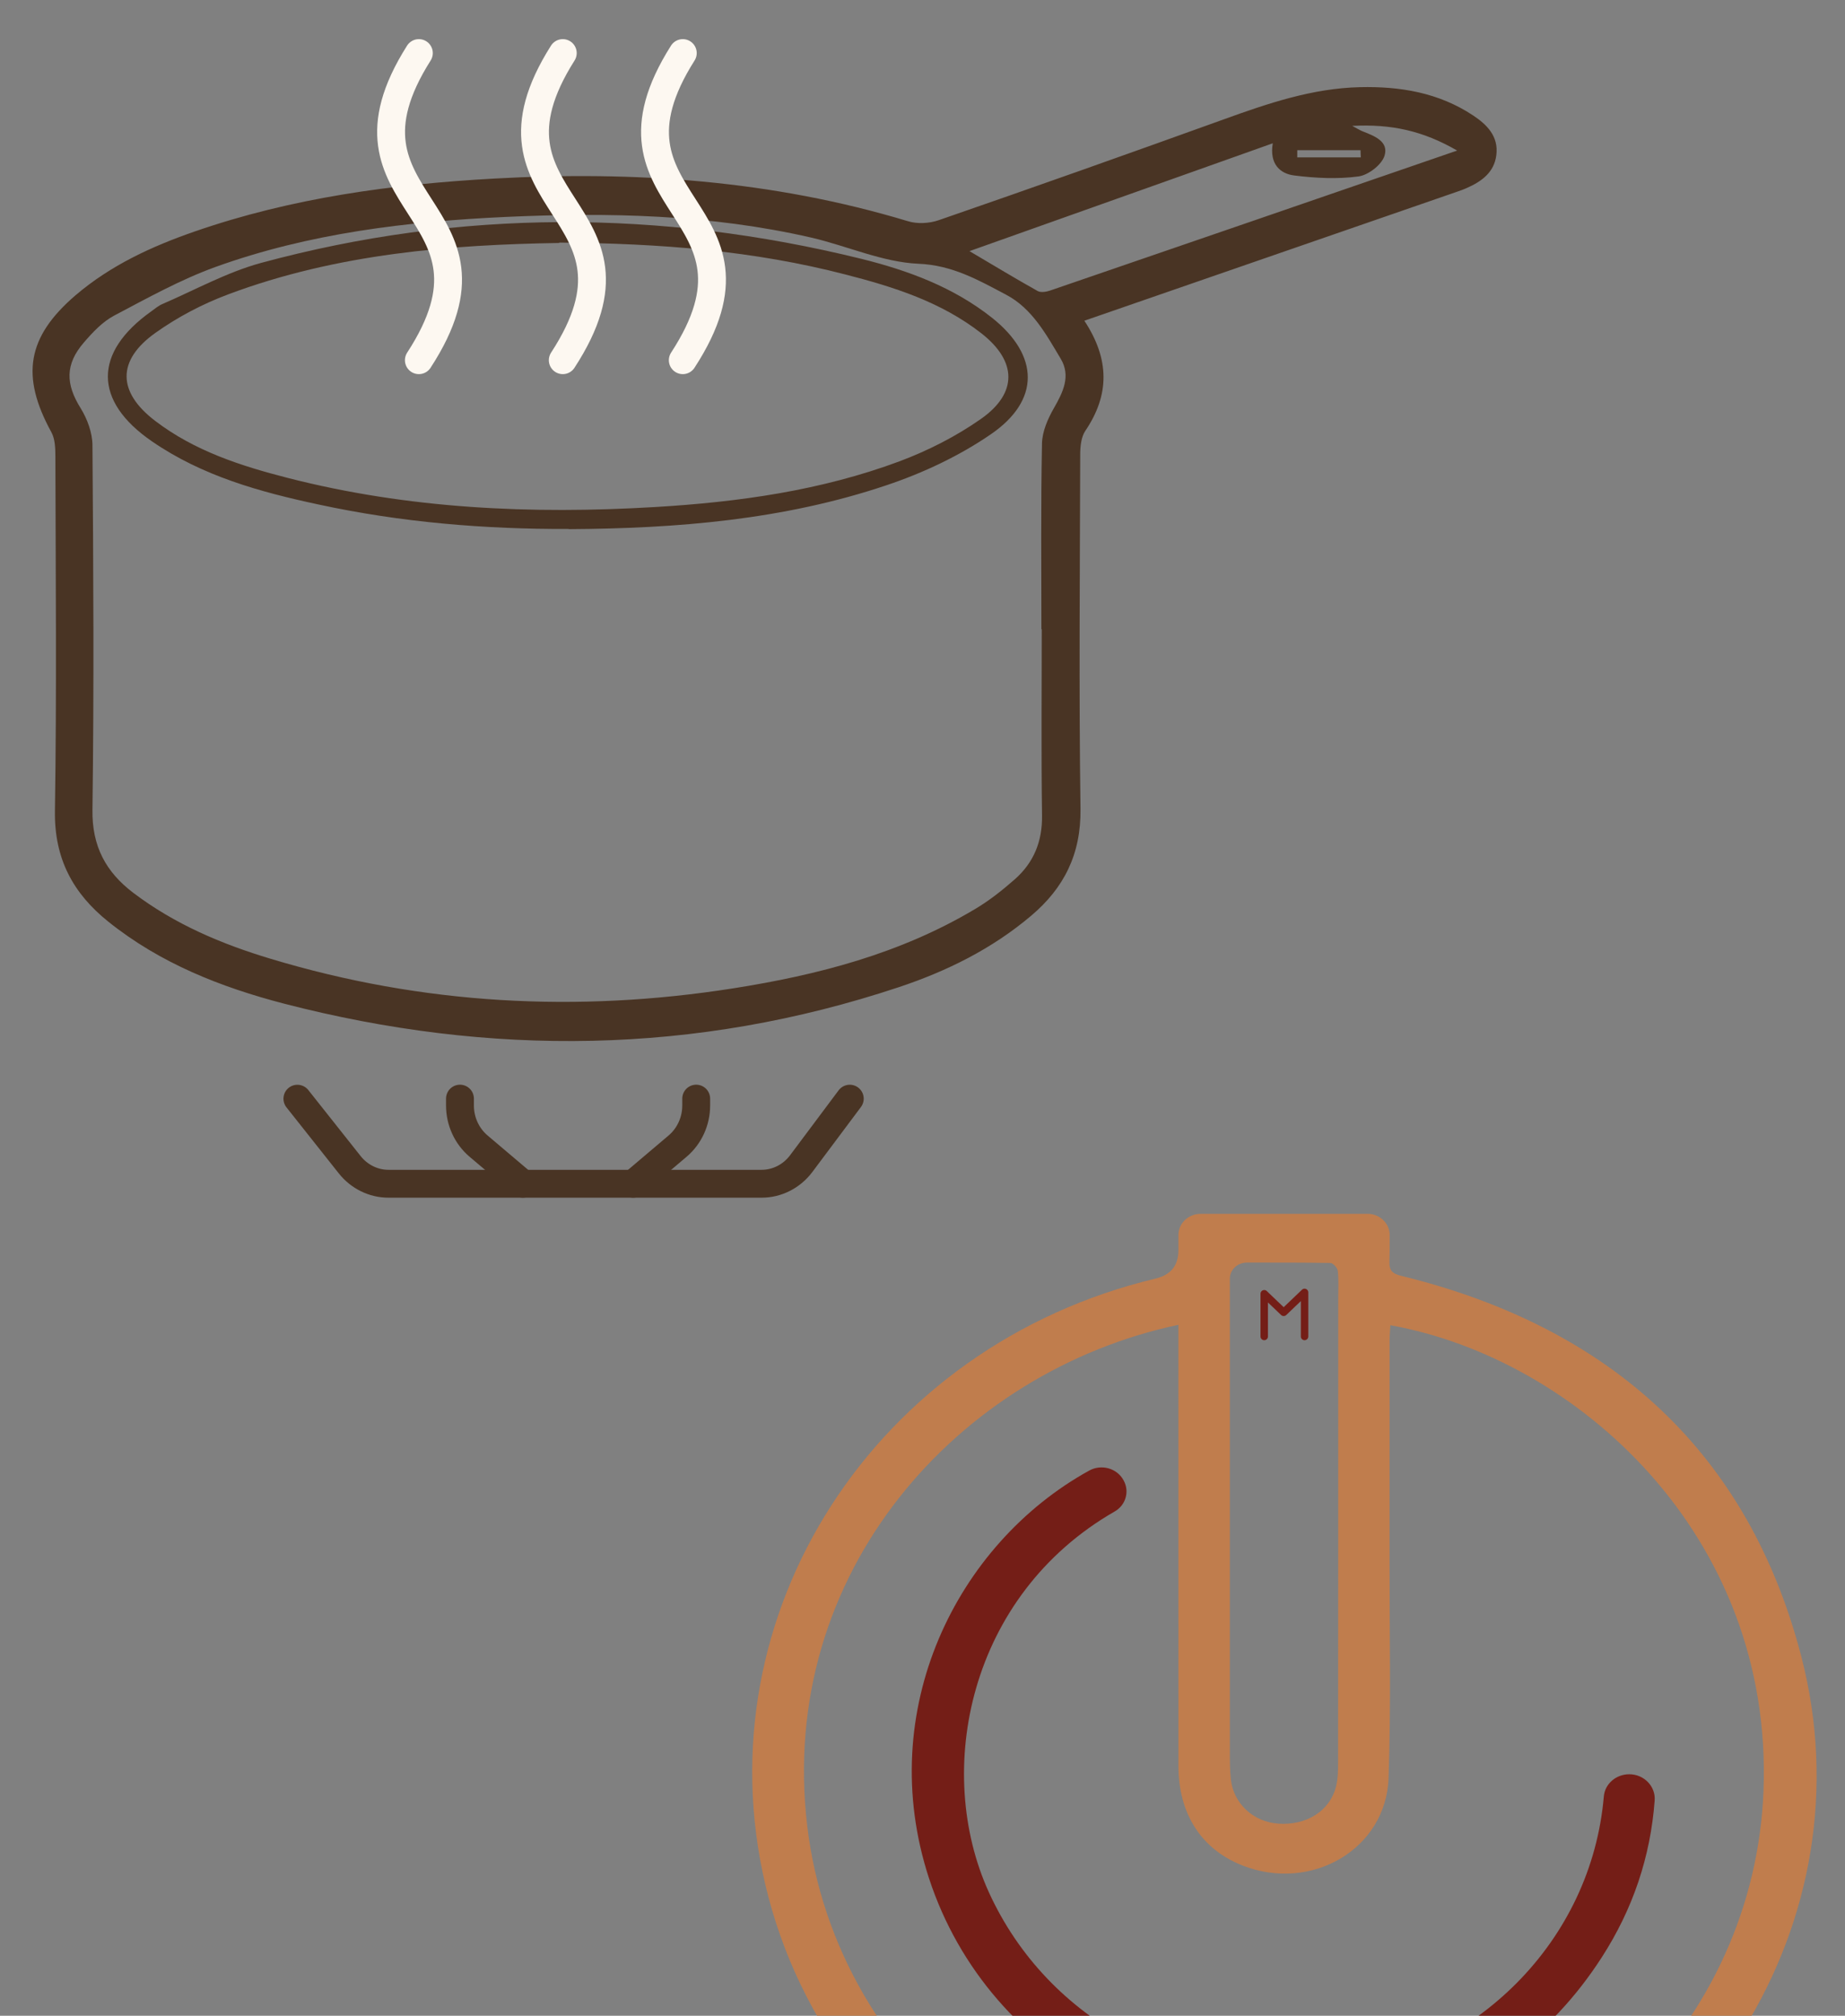 <?xml version="1.0" encoding="UTF-8"?><svg id="Layer_1" xmlns="http://www.w3.org/2000/svg" viewBox="0 0 531 580"><rect x="0" y="0" width="531" height="580" fill="#808080" stroke="none"/><defs><style>.cls-1{stroke:#741e17;stroke-width:2.14px;}.cls-1,.cls-2,.cls-3{fill:none;stroke-linecap:round;stroke-linejoin:round;}.cls-2{stroke:#fdf8f1;}.cls-2,.cls-3{stroke-width:8.02px;}.cls-3{stroke:#493424;}.cls-4{fill:#493424;}.cls-4,.cls-5,.cls-6{stroke-width:0px;}.cls-5{fill:#c07d4d;}.cls-6{fill:#741e17;}</style></defs><path class="cls-4" d="m312.14,92.26c15.44-5.36,30.27-10.49,45.14-15.62,20.63-7.11,41.2-14.28,61.83-21.39,1.04-.36,2.08-.72,3.07-1.17,4.19-1.85,7.87-4.46,8.47-9.46.69-5.41-2.73-8.78-6.66-11.39-9.9-6.57-21.01-8.42-32.55-8.15-13.75.31-26.55,4.68-39.39,9.32-27.24,9.82-54.52,19.5-81.89,28.96-2.73.94-6.18,1.13-8.91.27-38.96-11.76-78.69-14.5-118.98-12.25-29.35,1.62-58.28,5.54-86.21,15.22-12.37,4.28-24.21,9.73-34.33,18.37-13.96,11.98-15.82,23.19-6.96,39.36,1.08,1.94,1.17,4.64,1.17,7.02.08,34,.39,68-.13,101.95-.22,13.78,5.23,23.77,15.35,31.88,15,12.03,32.43,18.87,50.58,23.6,59.36,15.35,118.42,14.73,176.92-4.73,13.79-4.59,26.81-10.99,38.13-20.58,9.43-7.97,14.35-17.69,14.18-30.71-.47-34-.17-67.95-.08-101.95,0-2.3.26-5.04,1.47-6.84,7-10.36,7.05-20.54-.26-31.66l.04-.04h0Zm-12.32,88.76c0,17.84-.17,35.67.08,53.55.13,7.57-2.42,13.65-7.82,18.42-3.59,3.16-7.39,6.17-11.5,8.6-21.53,12.83-45.22,18.96-69.57,22.79-44.96,7.07-89.41,4.68-133.12-8.51-14.1-4.23-27.63-9.95-39.56-19-7.82-5.95-11.89-13.33-11.72-23.91.47-34.95.26-69.84,0-104.79,0-3.6-1.47-7.57-3.37-10.67-4.37-6.98-4.54-12.65.91-18.96,2.51-2.92,5.36-5.95,8.65-7.7,9.56-5.04,19.11-10.36,29.18-14.01,26.98-9.73,55.17-13.1,83.57-14.41,29.53-1.35,58.93-.72,87.94,5.95,10.33,2.39,20.49,7.07,30.82,7.52,9.81.4,17.34,4.73,25.25,8.91,7.52,3.96,11.54,11.44,15.74,18.46,2.94,4.95.65,9.59-1.99,14.19-1.73,3.01-3.33,6.66-3.42,10.09-.35,17.84-.17,35.67-.17,53.5h.09Zm119.59-137.71c-39.99,13.78-78.6,27.06-117.21,40.3-1.08.36-2.64.63-3.55.13-6.44-3.6-12.76-7.43-19.63-11.48,29.32-10.4,58.02-20.63,87.29-31.03-.99,5.9,2.03,8.78,6.27,9.27,6.05.76,12.37,1.08,18.37.27,2.81-.36,6.7-3.33,7.52-5.95,1.3-4.14-2.98-5.72-6.27-7.02-.6-.22-1.17-.58-3.03-1.58,11.24-.58,20.36,1.4,30.22,7.11v-.04h0Zm-27.84-.09c0,.67.04,1.35.08,2.07h-18.29v-2.07h18.21Z"/><path class="cls-4" d="m163.72,152.25c31.04-.18,61.83-2.66,91.48-12.65,10.46-3.51,20.84-8.38,29.96-14.64,14.27-9.77,13.96-22.65.43-33.46-11.2-8.91-24.38-13.74-37.87-17.07-57.59-14.14-115.22-14.32-172.59,1.22-9.77,2.66-18.94,7.75-28.32,11.8-1.17.49-2.21,1.35-3.25,2.12-16.69,11.85-16.73,25.8.17,37.42,14.53,10,31.17,14.59,48.04,18.19,23.74,5.13,47.73,7.11,71.98,7.02l-.04.04h0Zm-2.76-82.45c29.4.22,56.16,2.39,82.36,9.18,13.88,3.56,27.54,7.88,39.13,16.93,10.25,8.02,10.51,17.16-.13,24.63-7.13,5-15.17,9.09-23.34,12.16-22.7,8.47-46.43,11.76-70.43,13.19-35.58,2.12-70.95.54-105.75-8.38-13.53-3.47-26.81-7.75-38.18-16.44-10.85-8.29-11.02-17.38.13-25.31,6.4-4.55,13.53-8.29,20.84-11.03,31.56-11.85,64.51-14.32,95.33-14.82l.04-.13Z"/><path class="cls-3" d="m244.57,316.12l-13.97,18.68c-2.74,3.66-6.95,5.8-11.4,5.8h-107.4c-4.31,0-8.4-2.01-11.15-5.47l-15.06-19"/><path class="cls-3" d="m150.51,340.59l-12.79-10.83c-3.37-2.86-5.34-7.14-5.34-11.68v-1.97"/><path class="cls-3" d="m182.24,340.59l12.79-10.83c3.37-2.86,5.34-7.14,5.34-11.68v-1.97"/><path class="cls-2" d="m120.55,15.27c-27.99,44.18,28.81,44.18,0,88.37"/><path class="cls-2" d="m161.97,15.27c-27.99,44.18,28.81,44.18,0,88.37"/><path class="cls-2" d="m196.51,15.27c-27.99,44.18,28.81,44.18,0,88.37"/><path class="cls-5" d="m345.53,349.25h48.04c3.51,0,6.37,2.72,6.39,6.08.01,2.59.01,5.14-.07,7.7-.09,2.48.75,3.42,3.44,4.08,60.86,14.91,100.04,51.44,115.1,109.54,19.65,75.79-28.31,152.38-107.31,174.03-83.87,22.99-171.8-27.03-190.89-108.58-18.18-77.7,31.6-154.92,112.33-174.21,4.41-1.05,6.6-3.77,6.59-8.15v-4.38c0-3.37,2.86-6.1,6.39-6.1h0Zm-6.39,31.94c-63.11,13.34-115.55,71.16-106.8,144.3,8.29,69.32,73.32,122.43,149.84,115.89,67.89-5.81,122.71-59.04,125.36-125.98,2.93-73.92-54.11-124.56-107.39-134.09-.08,1.48-.21,2.92-.22,4.36-.01,21.27,0,42.54-.01,63.8-.02,20.7.43,41.41-.28,62.08-.7,20.5-22.23,33.02-42.07,25.2-11.85-4.67-18.42-14.88-18.42-28.76-.01-40.71,0-81.42-.01-122.12v-4.69h0Zm19.71-17.91c-2.67,0-4.89,2.05-4.89,4.6v.04c-.01,45.6-.01,91.21,0,136.81,0,2.4.02,4.81.28,7.19.74,6.99,6.43,12.28,13.64,12.8,8.1.58,14.87-3.64,16.63-10.66.58-2.3.6-4.76.6-7.15.04-44.46.04-88.92.04-133.38,0-2.63.16-5.28-.13-7.88-.09-.85-1.37-2.25-2.13-2.26-7.94-.13-15.89-.11-24.04-.11h0Z"/><path class="cls-6" d="m323.39,425.96l.06.12c1.65,3.14.53,7-2.62,8.81-42.07,24.13-52.16,74.62-36.23,109.57,17.04,37.37,56.94,57.98,97.31,52.77,43.18-5.57,76.12-38.97,79.68-80.35.31-3.61,3.51-6.37,7.31-6.37h0c4.28,0,7.63,3.48,7.32,7.56-1.2,16.14-6.24,31.18-15.22,45.11-14.9,23.11-36.16,38.49-63.6,45.53-55.74,14.31-112.73-15.5-130.01-68.21-15.85-48.35,7.88-96.29,46.09-117.37,3.54-1.96,8.07-.65,9.9,2.83h0Z"/><polyline class="cls-1" points="363.85 384.55 363.85 372.25 369.45 377.6 375.46 371.86 375.46 384.55"/></svg>